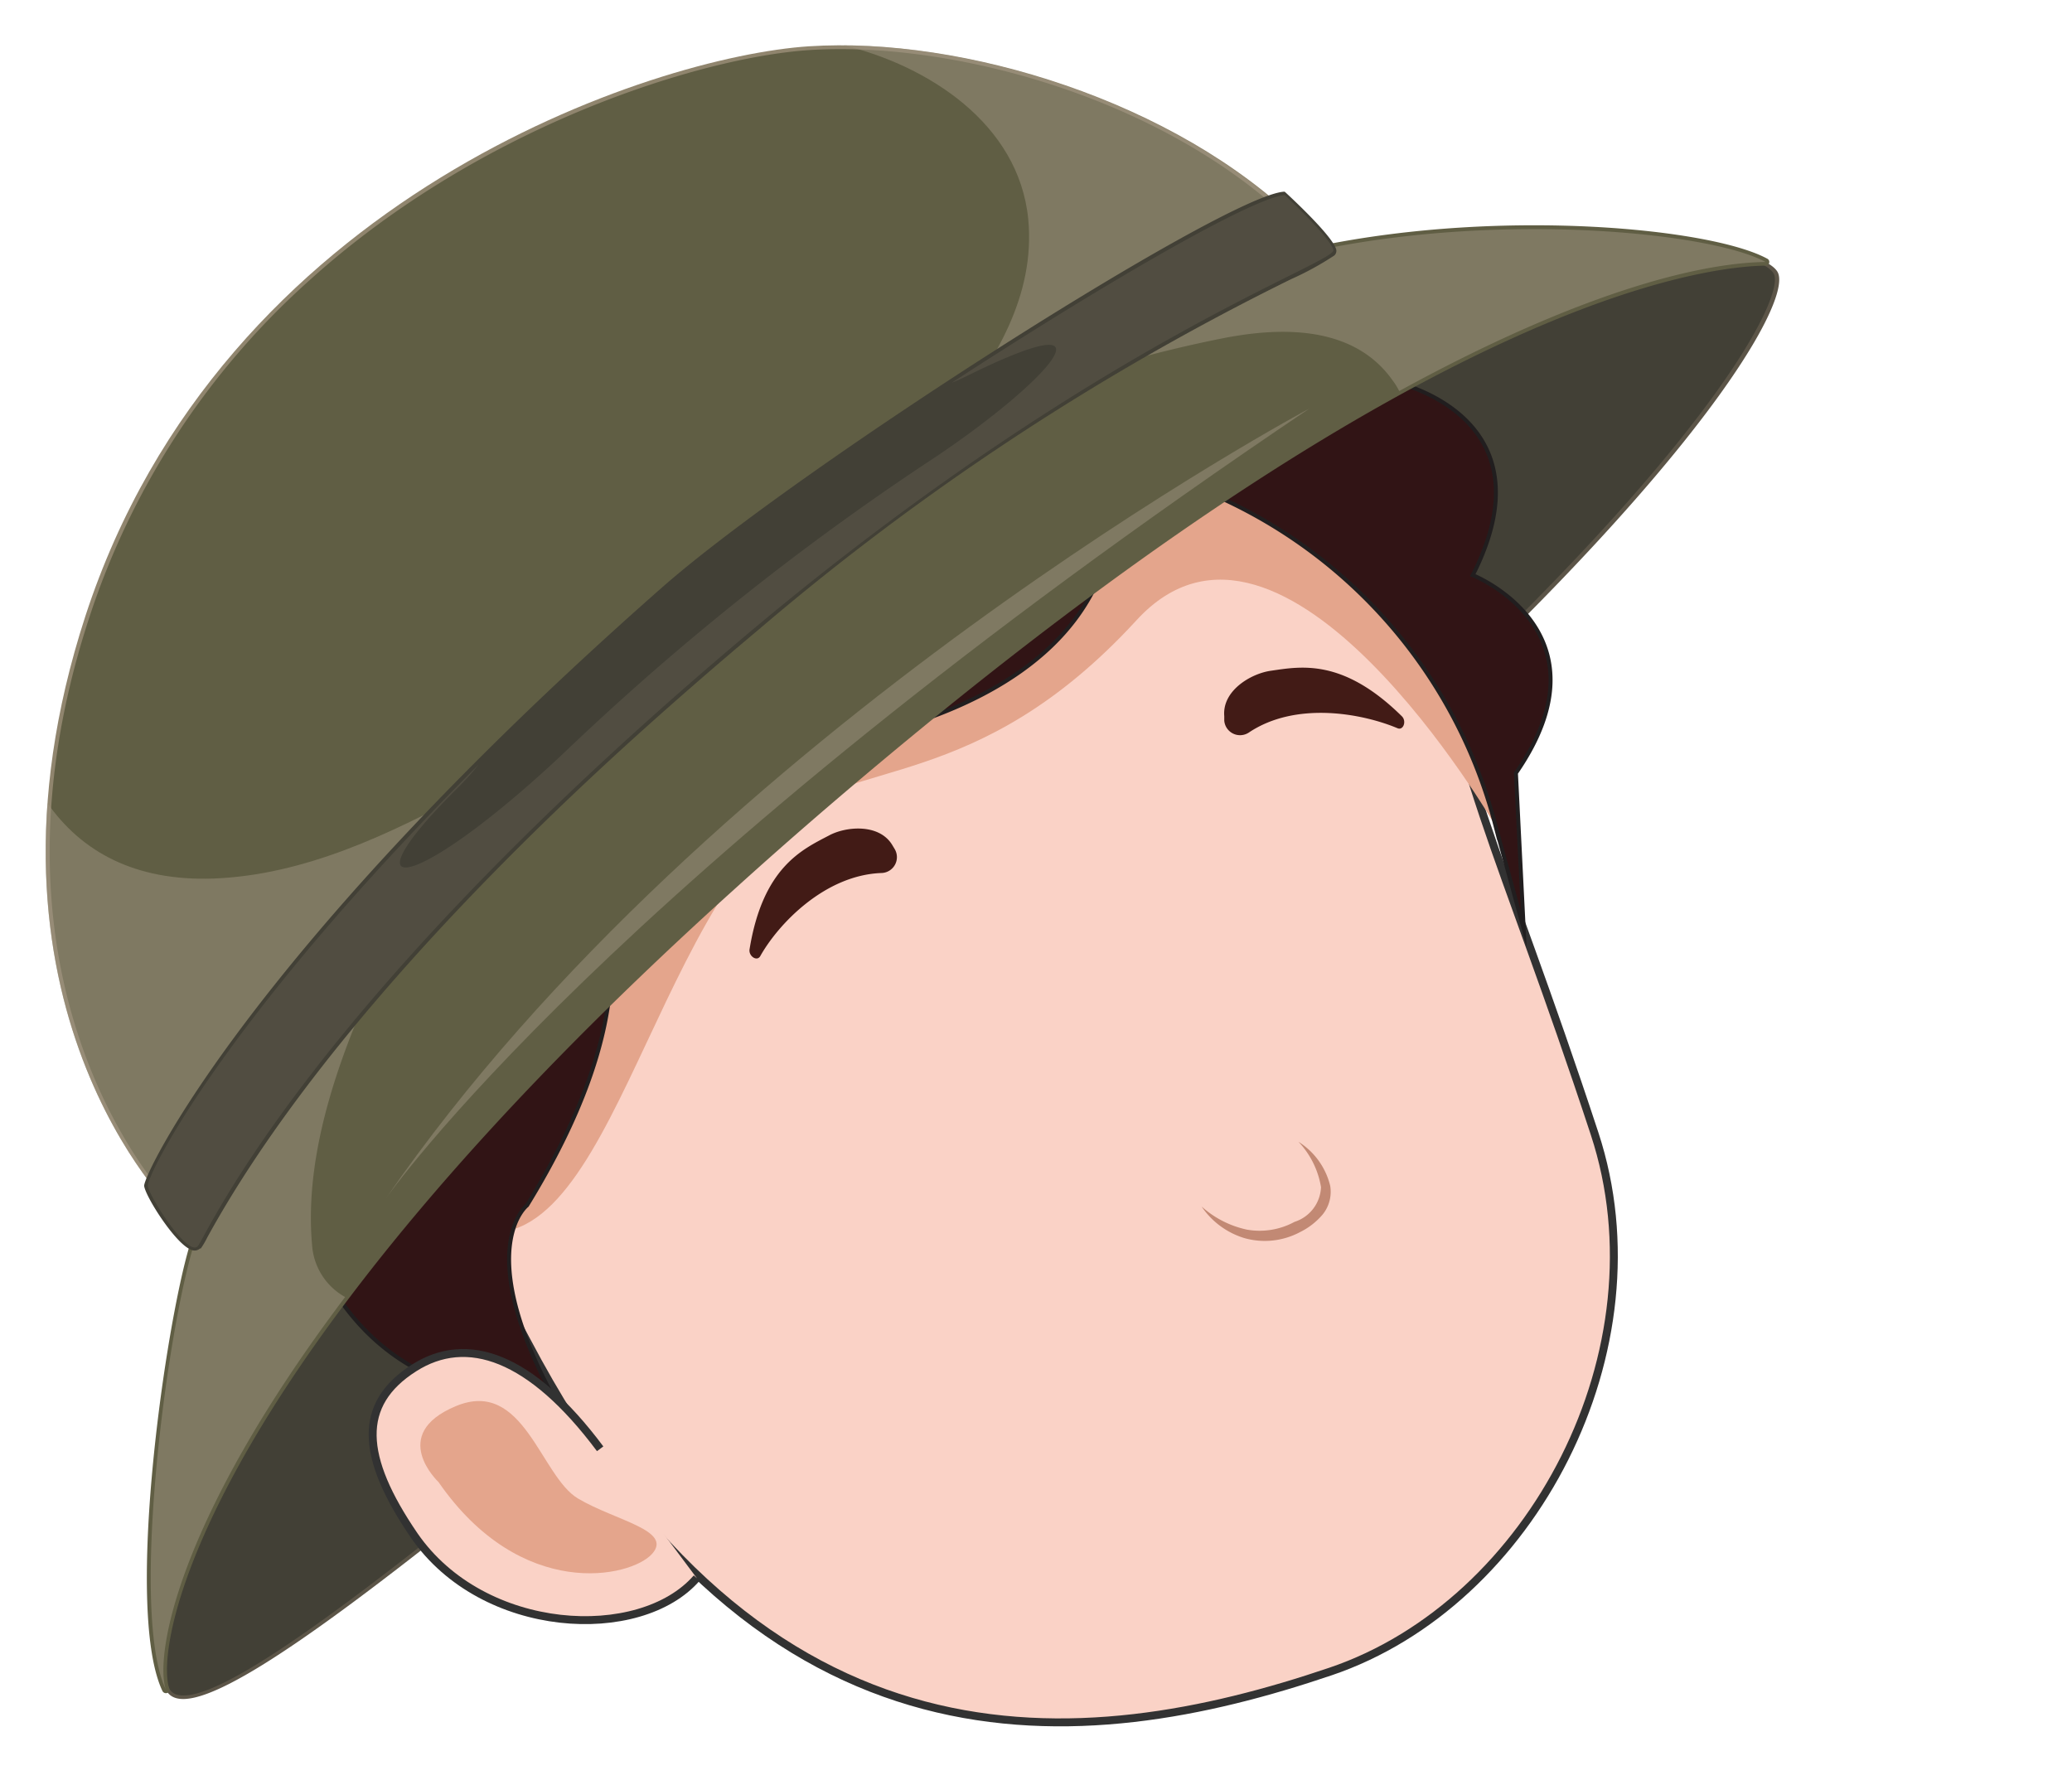<svg xmlns="http://www.w3.org/2000/svg" viewBox="0 0 130.64 112.25"><defs><style>.cls-1{isolation:isolate;}.cls-2{fill:#5c5548;}.cls-3{fill:#424036;}.cls-4{fill:#fad2c6;stroke:#323232;stroke-width:0.5px;}.cls-4,.cls-7{stroke-miterlimit:10;}.cls-5{fill:#e4a58c;}.cls-6{fill:#421b16;}.cls-7{fill:#311415;stroke:#211e1f;stroke-width:0.25px;}.cls-8{fill:#90856e;}.cls-9{fill:#605e44;}.cls-10,.cls-13{fill:#9e9580;opacity:0.5;}.cls-10,.cls-12{mix-blend-mode:multiply;}.cls-11,.cls-12{fill:#676254;}.cls-12{opacity:0.4;}.cls-13{mix-blend-mode:screen;}.cls-14{fill:#c28974;}</style></defs><g class="cls-1"><g id="Layer_1" data-name="Layer 1"><path class="cls-2" d="M15.49,70.32s-1.74,2.56-3.45,8.8-3.78,22.77-1.59,27.41,26.83-17.89,60.3-45,42.57-42.28,41.32-44.39-15.81-4-28.77-1.4S56.89,28.46,41.1,41.23A125.76,125.76,0,0,0,15.49,70.32Z"/><path class="cls-3" d="M37.11,45A127.76,127.76,0,0,0,15.7,70.45s-1.76,2.62-3.44,8.74c-1.77,6.47-3.71,22.79-1.6,27.26a.76.76,0,0,0,.52.42c3.35.86,17.36-10.77,36.74-26.87,6.81-5.66,14.54-12.06,22.68-18.67C76.18,56.81,81.38,52.38,86,48.17c21.95-19.82,26.61-29.6,25.83-30.92-1.17-2-15.72-3.9-28.51-1.3C70.22,18.63,56.52,29.08,41.25,41.43,39.87,42.54,38.47,43.73,37.11,45Z"/><path class="cls-4" d="M85.33,28.63c1.21.61,3.28,1.17,3.77,4.25,2.64,16.48,5.39,20.22,11.44,38.61,4.47,13.6-3.93,29.6-16.64,33.91-15.62,5.3-35.85,7.32-50.67-20.81C26.7,72.2,16.89,60.41,17,55.12c.28-17.86,8.83-18.92,28.38-25.45C63.63,23.57,71.59,21.67,85.33,28.63Z"/><path class="cls-5" d="M94.28,52.07S80.91,29,71.65,39.12c-10.1,11-18.19,8.61-22.47,12.76-9.37,9.08-11.75,32.54-22.35,24S38.68,35.68,38.68,35.68,64.68,16,67,15.65s18.79,9.4,18.79,9.4Z"/><path class="cls-6" d="M78.73,46.2a1,1,0,0,1-1.54-.75l0-.29c-.14-1.61,1.68-2.68,2.92-2.86,1.88-.27,4.54-.82,8.28,2.87.31.31.09.91-.28.75C85.92,45,81.72,44.19,78.73,46.2Z"/><path class="cls-6" d="M55.6,55.05a1,1,0,0,0,.81-1.51l-.15-.25c-.83-1.38-2.94-1.18-4-.6-1.68.88-4.16,2-5,7.17-.07.43.46.79.67.44C49.06,58.28,52,55.17,55.6,55.05Z"/><path class="cls-7" d="M69.89,29.14s5,16-23.74,18.68c0,0,23.75-18.39-5.58-10,0,0,8.7,6.75-11.11,10.31,0,0,17.61,5.34,3.77,27.88,0,0-3.23,2.5,1.23,11.27.32.63.69,1.29,1.09,2,6,10.39-.77-1.36-.77-1.36s-11.14,1.9-15.55-10.31c0,0-11.56-5.67-9.07-18.79,0,0-10.58-12.8,5.22-22.32,0,0-1.17-16.38,9.35-19.57,0,0,10.62-16.68,26.64-8.08,0,0,10.21-8.2,22.85,2.88,0,0,12.64,1.81,13.44,12.29,0,0,10.4,2,5.2,12.25,0,0,8.9,3.54,2.72,12.48l.49,9.83-1.79-6.55A31.34,31.34,0,0,0,70.76,29.32Z"/><path class="cls-8" d="M83.3,15.73c-12.94,2.63-26.41,12.73-42.2,25.5A125.76,125.76,0,0,0,15.49,70.32s-1.74,2.56-3.45,8.8-3.78,22.77-1.59,27.41c-1.1-3.33,2.78-24,46.7-60.15,28.68-23.63,46.46-29.75,54.17-29.86C108,14.68,95,13.35,83.3,15.73Z"/><path class="cls-9" d="M111.48,16.69a.2.2,0,0,1-.15.06c-4.26.07-20.76,2.4-54,29.81-3.88,3.2-7.58,6.39-11,9.49C12.87,86.23,9.7,103.5,10.67,106.47a.23.23,0,0,1-.13.29.25.25,0,0,1-.3-.13c-2.32-4.92,0-21.78,1.57-27.58,1.7-6.21,3.41-8.76,3.49-8.86A127.92,127.92,0,0,1,36.79,44.61c1.37-1.24,2.76-2.43,4.15-3.56C56.26,28.66,70,18.19,83.26,15.49c11.65-2.37,24.67-1.08,28.16.82a.23.23,0,0,1,.06.38Z"/><path class="cls-10" d="M19.68,78.55c-.56-6.17,2-12.63,4.42-17.86a66.69,66.69,0,0,1,3.39-6.3,123.66,123.66,0,0,0-12,15.93s-1.74,2.56-3.45,8.8-3.78,22.77-1.59,27.41c-.66-2,.5-10.4,11.31-24.74A4.06,4.06,0,0,1,19.68,78.55Z"/><path class="cls-10" d="M63.73,25.23a79.57,79.57,0,0,1,13.48-3.92c3.48-.67,8.13-.84,10.61,2.7a4.07,4.07,0,0,1,.4.65c11.06-6.06,18.71-8.08,23.1-8.14-3.37-1.84-16.35-3.17-28-.79C75.51,17.31,67.54,21.6,59,27.55A41,41,0,0,1,63.73,25.23Z"/><path class="cls-8" d="M11,76.4S-2.57,63.3,5.38,38.86C14,12.39,41.28,3.55,51,2.92s23.12,3.46,31,11.21c0,0-27.08,15.71-38,25.23S14.67,67.5,11,76.4Z"/><path class="cls-9" d="M41.21,41.42c.87-.79,1.71-1.54,2.51-2.24,10.27-8.93,35-23.46,37.81-25.1C73.34,6.14,60,2.57,51,3.16c-6.68.44-20.56,4.65-31.47,14.5A48.77,48.77,0,0,0,5.61,39c-7.24,22.18,3.52,35.1,5.29,37C14.75,67.23,31.06,50.58,41.21,41.42Z"/><path class="cls-10" d="M64.83,13.81c.47,4.87-2.16,9-4.77,12.34-.91,1.17-1.87,2.29-2.85,3.38,11.65-7.82,24.71-15.4,24.71-15.4C74.68,7,62.65,2.93,53.21,2.86,58.49,4.14,64.23,7.78,64.83,13.81Z"/><path class="cls-10" d="M29.4,50c-4.77,2.56-10.17,5.18-15.93,5.4-5,.18-8.35-1.72-10.48-4.76C1.76,67.49,11,76.4,11,76.4c3-7.28,15.8-21.09,26.35-31.07C34.74,47,32.1,48.57,29.4,50Z"/><path class="cls-11" d="M41.85,37.28c8.79-7.76,35.36-24.63,39.12-25,0,0,2.88,2.66,3.1,3.46S69.28,21.45,47.71,39.49C19.35,63.23,13.09,77.82,12.48,78.57s-3.07-3-3.16-3.79S16.29,59.81,41.85,37.28Z"/><path class="cls-3" d="M84.13,16.11a19,19,0,0,1-2.74,1.5A161.38,161.38,0,0,0,47.87,39.67c-2.59,2.17-5.11,4.36-7.5,6.51-8.88,8-20.85,20.09-27.3,31.85a5.53,5.53,0,0,1-.41.7l-.05,0a.52.52,0,0,1-.6.06c-1-.43-2.83-3.33-2.92-4s6.71-14.89,32.6-37.7c8.62-7.6,35.4-24.68,39.24-25H81l.08.07c.3.28,2.95,2.73,3.17,3.58A.39.39,0,0,1,84.13,16.11Z"/><path class="cls-12" d="M81,12.3c-2.13.2-11.58,5.7-21,11.84.36-.14.72-.31,1.1-.5,10-4.91,4.58.75-2.39,5.36A165.5,165.5,0,0,0,35.46,47.57C26.15,56.31,21.51,57,28.8,49.74a17.25,17.25,0,0,0,1.39-1.54C14.07,64.31,9.25,74.13,9.32,74.78s2.55,4.55,3.16,3.79,6.87-15.34,35.23-39.08c21.57-18,36.58-22.92,36.36-23.73S81,12.3,81,12.3Z"/><path class="cls-13" d="M24.32,75.59S38.1,55.69,82.56,25.76C82.56,25.76,44.77,45.91,24.32,75.59Z"/><path class="cls-4" d="M37.84,91.36c-4.39-5.88-8.42-7.21-11.73-5.1-3.59,2.28-3.38,5.61,0,10.56,4.36,6.33,14.26,6.79,17.82,2.69"/><path class="cls-5" d="M27.65,93.46s-3.2-3,1.09-4.79,5.34,4.43,7.71,5.83,6,2,4.66,3.49S32.87,101,27.65,93.46Z"/><path class="cls-14" d="M81.87,72a4.55,4.55,0,0,1,2,2.78,2.28,2.28,0,0,1-.48,1.81,4.46,4.46,0,0,1-1.43,1.11,4.73,4.73,0,0,1-3.48.38,5,5,0,0,1-2.72-2,6.21,6.21,0,0,0,2.86,1.46,4.6,4.6,0,0,0,3-.49,2.4,2.4,0,0,0,1.67-2.19A5.46,5.46,0,0,0,81.87,72Z"/></g></g></svg>